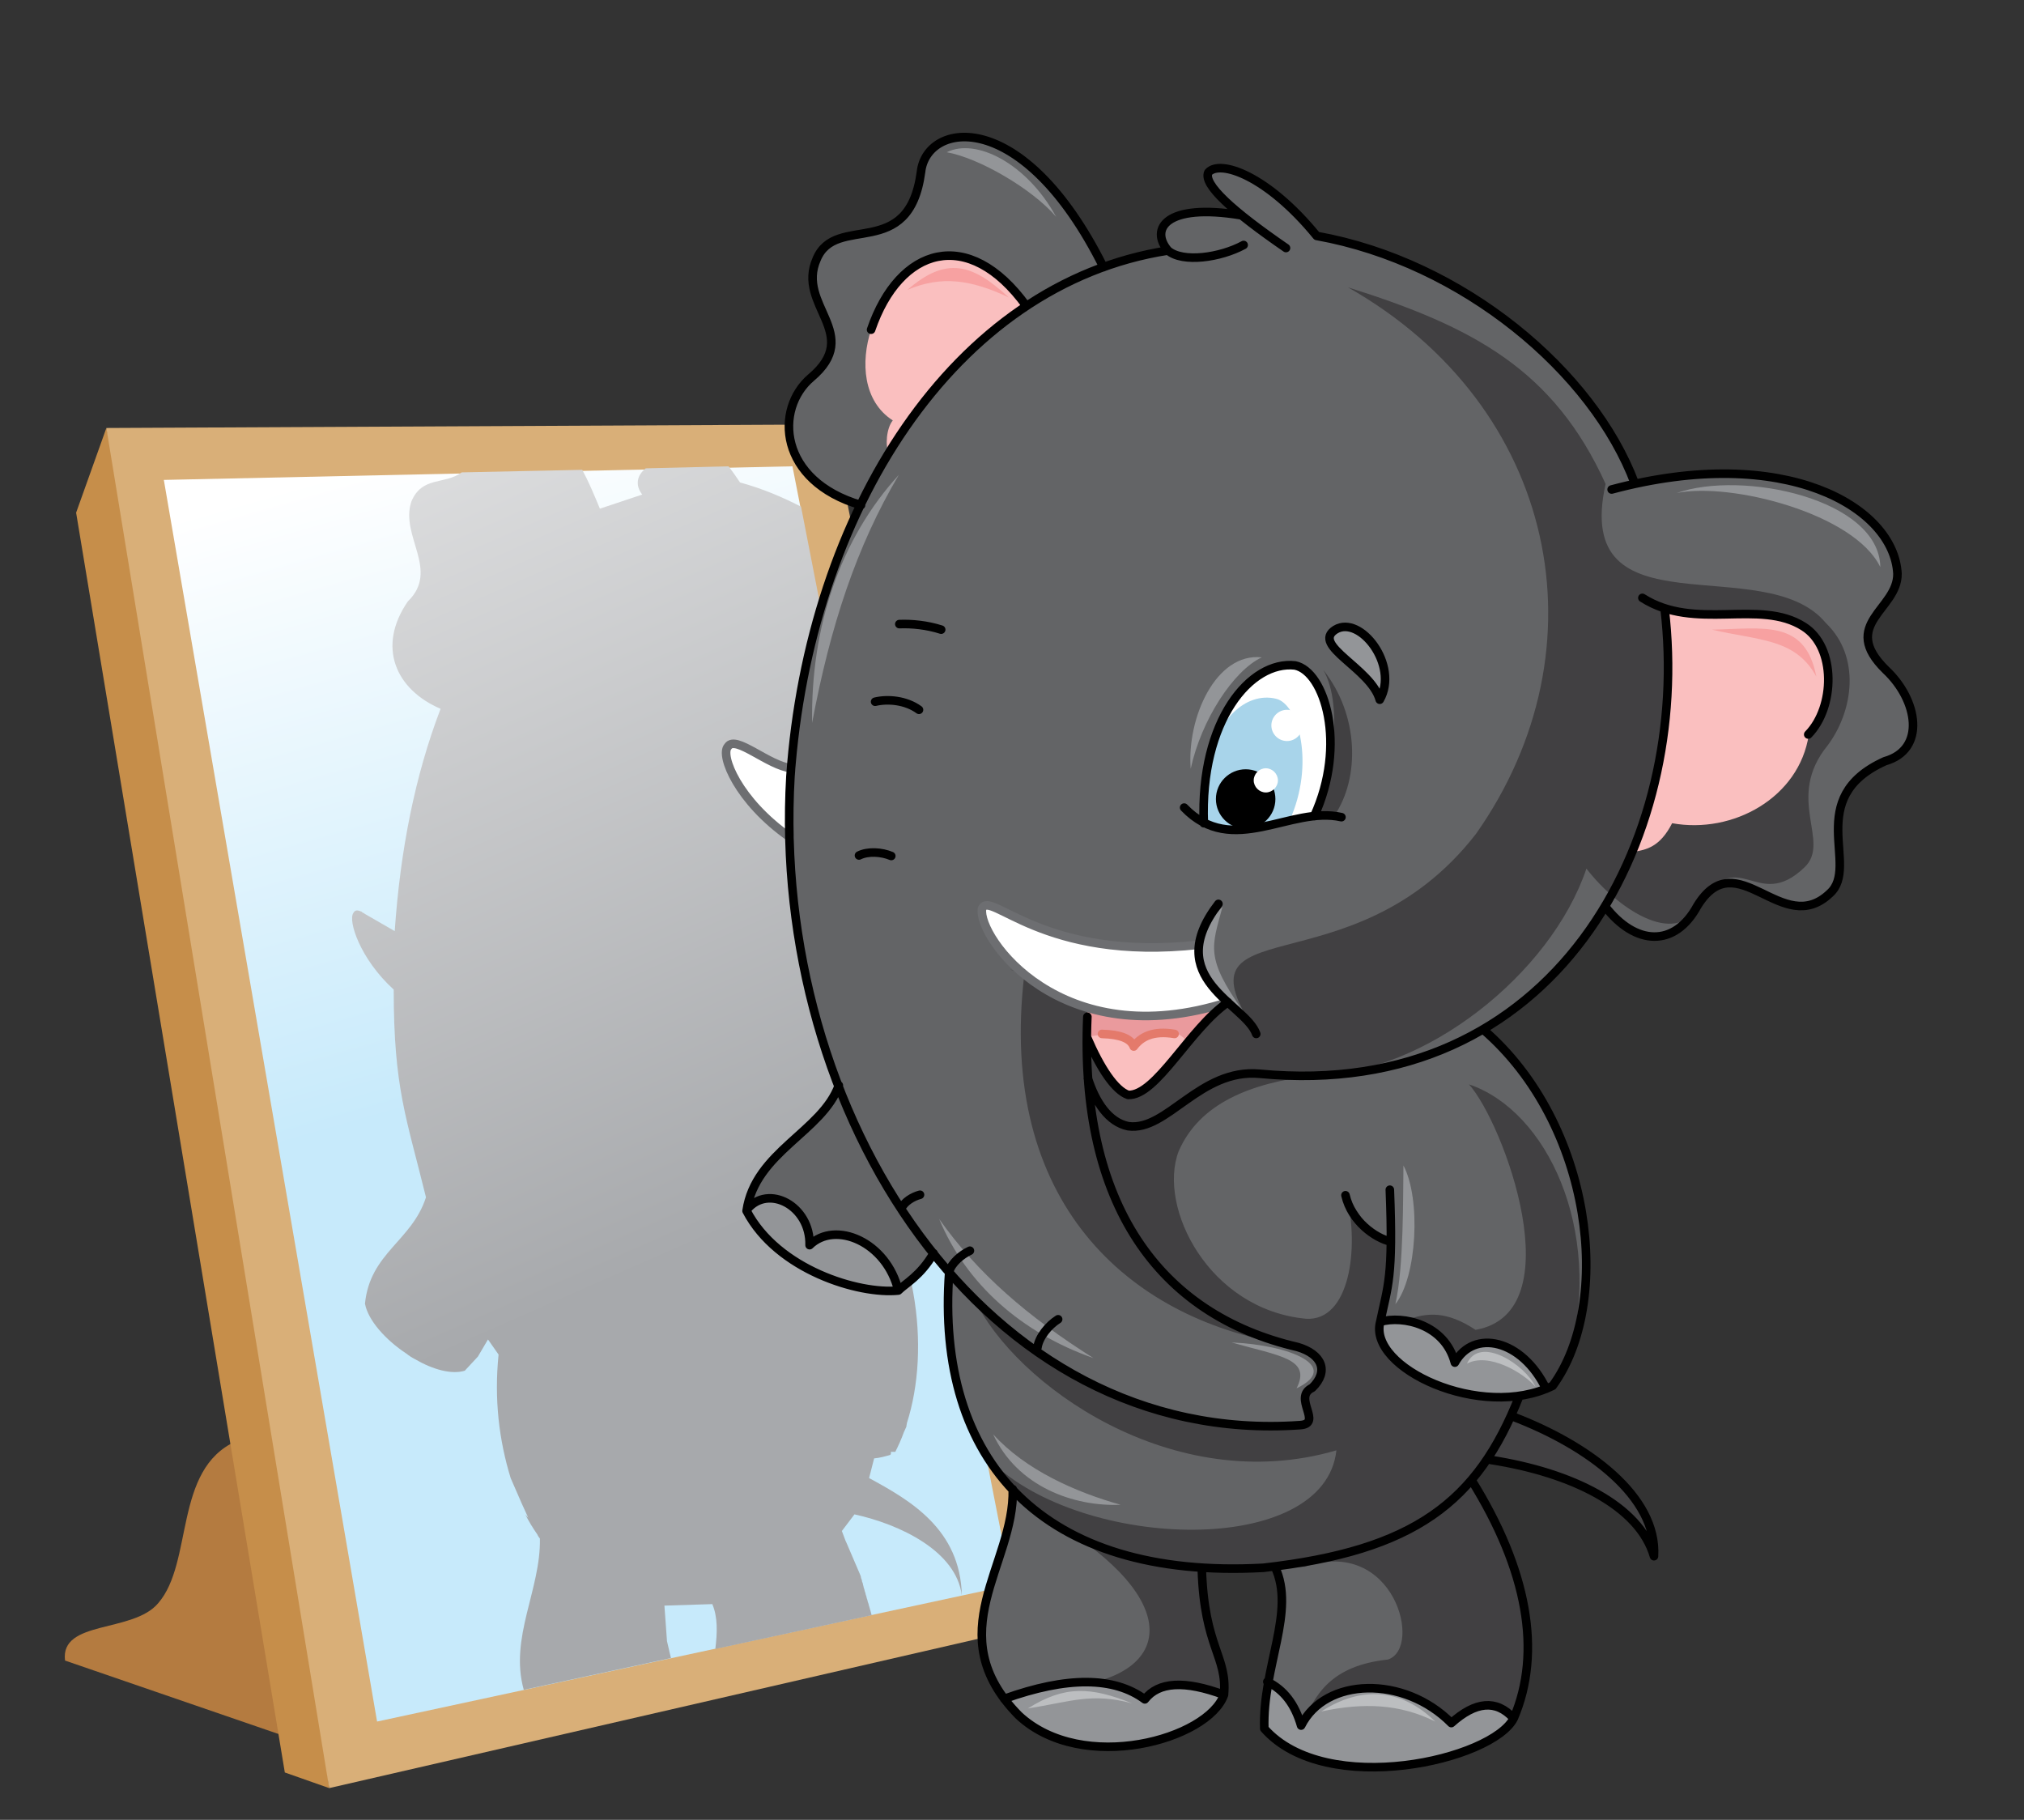 <?xml version="1.0" encoding="utf-8"?>
<!-- Generator: Adobe Illustrator 19.0.0, SVG Export Plug-In . SVG Version: 6.00 Build 0)  -->
<svg version="1.1" id="Layer_1" xmlns="http://www.w3.org/2000/svg" xmlns:xlink="http://www.w3.org/1999/xlink" x="0px" y="0px"
	 viewBox="0 0 401.5 361" style="enable-background:new 0 0 401.5 361;" xml:space="preserve">
<rect x="0" y="0" width="401.5" height="361" fill="#333333" stroke="none"/>
<style type="text/css">
	.st0{fill-rule:evenodd;clip-rule:evenodd;fill:#B47B40;}
	.st1{fill-rule:evenodd;clip-rule:evenodd;fill:#C68E4A;}
	.st2{fill-rule:evenodd;clip-rule:evenodd;fill:#D9AF78;}
	.st3{fill-rule:evenodd;clip-rule:evenodd;fill:url(#SVGID_1_);}
	.st4{fill-rule:evenodd;clip-rule:evenodd;fill:url(#SVGID_2_);}
	.st5{fill-rule:evenodd;clip-rule:evenodd;fill:#636466;}
	.st6{fill-rule:evenodd;clip-rule:evenodd;fill:#414042;}
	.st7{fill-rule:evenodd;clip-rule:evenodd;fill:#FABFBF;}
	.st8{fill-rule:evenodd;clip-rule:evenodd;fill:#EA9A9D;}
	.st9{fill-rule:evenodd;clip-rule:evenodd;fill:#FFFFFF;}
	
		.st10{fill-rule:evenodd;clip-rule:evenodd;fill:none;stroke:#6D6E71;stroke-width:1.701;stroke-linecap:round;stroke-linejoin:round;stroke-miterlimit:22.926;}
	.st11{fill-rule:evenodd;clip-rule:evenodd;fill:#A8D4EA;}
	
		.st12{fill-rule:evenodd;clip-rule:evenodd;fill:none;stroke:#E47A6B;stroke-width:1.701;stroke-linecap:round;stroke-linejoin:round;stroke-miterlimit:22.926;}
	.st13{fill-rule:evenodd;clip-rule:evenodd;}
	
		.st14{fill-rule:evenodd;clip-rule:evenodd;fill:#939598;stroke:#000000;stroke-width:1.701;stroke-linecap:round;stroke-linejoin:round;stroke-miterlimit:22.926;}
	.st15{fill-rule:evenodd;clip-rule:evenodd;fill:#939598;}
	.st16{fill-rule:evenodd;clip-rule:evenodd;fill:#F7A1A1;}
	
		.st17{fill-rule:evenodd;clip-rule:evenodd;fill:none;stroke:#000000;stroke-width:1.701;stroke-linecap:round;stroke-linejoin:round;stroke-miterlimit:22.926;}
	.st18{fill-rule:evenodd;clip-rule:evenodd;fill:#BCBEC0;}
</style>
<path class="st0" d="M31.4,318c7-8.1,3-26.5,15.4-32.1l13.3,30l-3.6,28.5l-43.6-15C11.9,321.3,26.4,324,31.4,318z"/>
<polygon class="st1" points="21.1,84.9 15.1,101.7 56.5,351.6 65.3,354.7 45.8,192.3 "/>
<polygon class="st2" points="21.1,84.9 165,84.2 211.8,321 65.3,354.7 "/>
<linearGradient id="SVGID_1_" gradientUnits="userSpaceOnUse" x1="114.274" y1="210.886" x2="79.827" y2="90.121">
	<stop  offset="0" style="stop-color:#C7EAFB"/>
	<stop  offset="1" style="stop-color:#FFFFFF"/>
</linearGradient>
<polygon class="st3" points="32.5,95.2 157.2,92.5 200.6,314.4 74.8,341.5 "/>
<linearGradient id="SVGID_2_" gradientUnits="userSpaceOnUse" x1="161.033" y1="237.411" x2="50.816" y2="-12.942">
	<stop  offset="0" style="stop-color:#A7A9AC"/>
	<stop  offset="1" style="stop-color:#FFFFFF"/>
</linearGradient>
<path class="st4" d="M181,213.8c-3.8,6.2-8,10.9-12.5,14.6c13.8,17.2,16.1,39.2,11.4,53.9c0,0.2-0.1,0.4-0.1,0.7l-0.5,1.1
	c-0.5,1.4-1.1,2.7-1.7,3.9l0,0h-0.9c0.1,0.3,0,0.5-0.1,0.6c-1,0.3-2.1,0.6-3.2,0.7l-1,3.9c8.1,4.4,18.1,10.1,18.4,23.3
	c-1.1-8.8-12.2-14.1-21.3-16.1l-2.5,3.3c0.1,0.3,0.2,0.5,0.3,0.8c0.1,0.3,0.2,0.5,0.3,0.8c0.1,0.3,0.2,0.5,0.3,0.7
	c0.1,0.2,0.2,0.5,0.3,0.7c0.1,0.2,0.2,0.5,0.3,0.7l0,0c0.1,0.2,0.2,0.5,0.3,0.7l0,0c0.1,0.2,0.2,0.5,0.3,0.7l0,0
	c0.1,0.2,0.2,0.5,0.3,0.7l0,0c0.1,0.2,0.2,0.5,0.3,0.7v0c0.1,0.2,0.2,0.5,0.3,0.7l0,0c0.1,0.2,0.2,0.5,0.3,0.7v0
	c0.1,0.2,0.2,0.5,0.3,0.7v0c0.1,0.2,0.2,0.5,0.2,0.7l0,0c0.1,0.2,0.2,0.5,0.2,0.7l0,0c0.1,0.2,0.2,0.5,0.2,0.7v0
	c0.1,0.2,0.1,0.5,0.2,0.7v0c0.1,0.2,0.1,0.5,0.2,0.7l0,0c0.1,0.2,0.1,0.5,0.2,0.7v0c0.1,0.2,0.1,0.5,0.2,0.7v0
	c0.1,0.2,0.1,0.5,0.2,0.7v0c0.1,0.2,0.1,0.4,0.2,0.7l0,0c0.1,0.2,0.1,0.4,0.2,0.7l0,0c0.1,0.2,0.1,0.4,0.2,0.7v0l0.1,0.4l-31,6.7
	c0.4-3.3,0.5-6.3-0.6-8.9l-9.5,0.3l0,0l0.5,6.9l0,0.1l0.4,1.7c0.1,0.6,0.3,1.2,0.4,1.7l-29.2,6.3c-2.9-10.3,3.4-19.9,3.2-30
	c-0.2-0.3-0.4-0.5-0.5-0.8c-0.9-1.3-1.7-2.6-2.4-4c0.2,0.2,0.4,0.5,0.6,0.7c-0.7-1.5-1.7-3.7-3.5-7.9c-2.3-7.5-3.3-15.6-2.4-24.5
	l-2.1-3l-2,3.4l-2.6,2.8l0,0c-2.6,0.8-6.3-0.2-9.9-2.3c-0.6-0.3-1.2-0.7-1.7-1.1c-4.1-2.7-7.6-6.6-8.2-9.9
	c1-10.1,9.3-12.4,12.1-21.1c-3.9-15.9-6.4-21.6-6.4-41.2c-6.7-6.1-9.1-13.7-8-15.2c0.3-0.6,0.8-0.6,1.5-0.3c0.1,0,0.2,0.1,0.3,0.2
	l0,0c0.2,0.1,0.4,0.2,0.5,0.3l5.9,3.4l0,0c1.1-16,4-30.8,9.1-44.1c-8.9-3.8-12.7-12.3-6.5-21.3c6.4-6.2-1.6-13,0.7-19.8
	c2.1-5.1,6.6-3.3,10-5.8l23.9-0.5c1.2,2.2,2.3,4.8,3.5,7.7l8.4-2.8c-1.5-1.9-1-3.9,0.7-5.2l16.4-0.4c0.8,1,1.5,2,2.3,3.2
	c4.4,1.2,8.4,2.9,12.1,4.8L181,213.8L181,213.8z M215.5,140.1c4.7,3.1,7.1,7.7,7,12.1c0,0.4,0,0.8-0.1,1.1L215.5,140.1z"/>
<path class="st5" d="M318.4,179.8c-7.1,10.9-15.3,18.7-24.2,24.4c23.8,23.3,25.1,53.7,13.8,70.7h-5.9l-2,6.1l-4.4,8.6l-3.8,4
	c11.5,19.3,14.3,35,8.4,47.2c-5.5,8.7-35.8,15.5-49.5,2.1c-0.8-12.7,6.5-24.3,2.1-32.1l-14.3,0.5c-0.9,9,5.1,16.6,4.4,24.9
	c-2,6.8-27.9,17.6-40.7,4.1c-15.9-15.9-0.8-29.9-1.2-44.9c-2.9-3.4-2.9-3.4-8.9-14.2c-3.4-8.9-5-18.5-3.7-29.1l-3.2-3.6l-3.1,4.1
	l-3.9,3.3c-13.1,0.2-22.6-4.8-30.1-15.8c1.6-12,14.1-14.7,18.4-25.1c-5.9-18.9-9.8-25.6-9.8-48.9c-14.4-11.7-14.1-20.2-9.5-18.2
	l9.9,4.4c1.6-19,6-36.6,13.8-52.4c-13.5-4.6-19.3-14.6-9.9-25.3c9.8-7.3-2.4-15.4,1.1-23.5c4.8-9.1,18.2,0.5,20.7-17.3
	c0.7-9,19-14.7,36.2,18.9l12.8-3.3c-5-5,4.7-10.2,14.5-7c-14.4-11.7-1-14.2,15,4.2c33.5,7.4,52.8,26.4,63.1,49.1
	c34.3-6,52.4,6,52.1,17.8c0.1,7.1-11.6,10-2.3,19.1c6.4,6,8,15.8-0.2,18.1c-16.2,7.3-4.9,20.8-10.9,26.2
	c-9.5,9.1-18.4-10.3-26.3,2.5C332.3,188,324.5,187.5,318.4,179.8z"/>
<path class="st6" d="M314.7,172.3c-7.1,21-32.1,40.7-53.8,41c-12.9,1.5-23,5.6-27.1,15.1c-4.2,11.1,6,31.4,25.3,33.2
	c8.6,0.5,10.6-13.9,8-24.5l4.6,7l4.3,2.2l-2.1,15.9l4.8-0.2c4.4-1.8,8.4-1.9,14,1.8c19.5-3.4,5.6-41-1.3-48.7
	c15.4,5.2,26.6,28.6,20,54l-3.3,5.9h-5.9l-2,6.1c12.3,5.3,27.6,12,28,27.7c-1.7-10.5-18.6-16.7-32.4-19.1l-3.8,4
	c11.5,19.3,14.3,35,8.4,47.2c-5.5,8.7-28.3,14.9-42.1,1.5c2.4-6.3,5.8-12,17-13.2c7-2.2,1.3-24.5-16.5-18.4l-20.3,0.5l0.8,8.2
	l3.4,12.3l0.2,4.3c-3.6,8.8-20.3,7.6-36.6-1.3c23.3,0.2,30.2-13.2,9.1-28.7c-8.9-5.1-15.2-10.6-18.9-16.3
	c18.3,17.9,66.3,19.2,68.6-2.1c-32.4,9.5-63.9-13.1-71.9-30.2c28.9,26.1,49.9,24.9,64.8,25.2l1.8-1.1l-0.7-4.6l1.4-1.6
	c2.9-4.8,1-7.7-5.7-8.8c-30.9-5.1-57-28.1-51.6-73.4c-13.5-4.6,26.7,11,36.1,0.4l10.1,11.5c-17.7-26.2,18.5-7.6,43.4-39.7
	c25.9-36.8,16.2-84.8-25.4-108.4c24.8,7.8,40.8,16.3,51.1,39c-6.7,30.2,31.6,12.9,43.7,27.6c6.9,6.6,5.5,17.3,0.4,24.2
	c-8.7,10.6,0.8,19.2-4.7,24.3c-9.5,9.1-13.1-5.2-21,7.6C332.3,188,320.7,180.1,314.7,172.3z"/>
<polygon class="st7" points="241.9,199.3 218.5,198.4 215.8,200.3 215.6,205.7 220.9,215 223.8,217.2 227,216.1 229.5,214 "/>
<path class="st8" d="M241.9,199.3l-23.4-0.9l-2.7,1.9l-0.2,5.4l0,0c6-1.1,9.1-0.5,9.3,1.8c3.9-3.9,7.5-4.2,10.7-0.9L241.9,199.3z"/>
<path class="st7" d="M358.8,145.8c-1.9,12.4-15,19.7-27.1,17.5c-2.4,4.7-5.1,5.3-7.8,5.7c6.1-16.5,8.3-32.6,6.4-48.3
	c10.4,2.6,18.8-2,27.6,3.7C364.3,128.5,364.1,140.3,358.8,145.8z"/>
<path class="st9" d="M238.8,163.2c7.9,4,14.6-0.9,21.9-1.3c6.5-14.2,2.1-28.7-3.8-29.9C248.1,131,238,142.8,238.8,163.2z"/>
<path class="st9" d="M156.7,166.2l0.3-13.8c-4.6-0.5-11.1-6.7-12.6-4.3C142.8,149.9,146.4,158.9,156.7,166.2z"/>
<path class="st9" d="M243.6,198.8c-4.3-2.9-6.2-6.7-5.7-11.4c-31.2,3.5-41.6-11.1-43.1-7.1C193.9,185.8,210.4,209.5,243.6,198.8z"/>
<path class="st10" d="M237.9,187.4c-31.2,3.5-41.6-11.1-43.1-7.1c-0.9,5.5,15.6,29.2,48.8,18.5"/>
<path class="st10" d="M157,152.4c-4.6-0.5-11.1-6.7-12.6-4.3c-1.6,1.7,2,10.8,12.3,18"/>
<path class="st11" d="M239.3,153.4l-0.5,9.8c6.4,3.7,11.3-0.3,17-0.4c5.1-11.2,1.8-23.2-2.7-24.2
	C247.2,137.2,240.8,142.7,239.3,153.4z"/>
<path class="st12" d="M233,205.1c-4.2-0.7-6.6,0.5-8.1,2.5c-0.6-1.6-2.7-2.4-6.3-2.5"/>
<path class="st13" d="M247.1,164.4c3.2,0,5.9-2.6,5.9-5.9c0-3.2-2.6-5.9-5.9-5.9c-3.2,0-5.9,2.6-5.9,5.9
	C241.2,161.8,243.9,164.4,247.1,164.4z"/>
<path class="st9" d="M251.1,157.2c1.3,0,2.4-1.1,2.4-2.4s-1.1-2.4-2.4-2.4c-1.3,0-2.4,1.1-2.4,2.4S249.8,157.2,251.1,157.2z"/>
<path class="st9" d="M255.3,147c1.7,0,3.1-1.4,3.1-3.1c0-1.7-1.4-3.1-3.1-3.1s-3.1,1.4-3.1,3.1C252.2,145.6,253.6,147,255.3,147z"/>
<path class="st14" d="M273.7,138.8c-1.7-6.2-13.7-10.8-8.8-13.9C269.8,121.9,277.6,132,273.7,138.8z"/>
<path class="st7" d="M203.6,60.7c-12,8-21.2,18.8-27.3,29.2c-0.7-1.4-0.5-4.9,0.8-6.5c-5.9-3.8-6.4-11.6-4.3-18
	C178.4,49,192.1,44.9,203.6,60.7z"/>
<path class="st15" d="M148,240.2c1.9,7.8,20.9,18.1,30.1,15.8c-2.3-9.6-12.5-14-17.6-9C159.6,237,152.3,235.1,148,240.2L148,240.2z
	 M199.2,337c13.5-3.7,23.3-4.2,27.9,0.1c4.2-3.7,9.3-4.5,15.7-0.9C234,350.3,205.6,350.2,199.2,337L199.2,337z M251.5,333.6
	l-0.8,9.3c11.6,13.4,46.1,6.7,49.5-2.1c-3.4-3.7-7.5-3.3-12.3,1c-9.4-9.5-25-9.1-29.8,0.5C256.9,338.1,254.7,335.2,251.5,333.6
	L251.5,333.6z M306.5,275.6c-13.6,3.5-34.6-1.2-32.7-13.4c4.5-1.3,12.9,0.9,14.8,8.1C294.3,260.1,308.4,274.4,306.5,275.6z"/>
<path class="st15" d="M278.4,231.2c3.5,6.6,2.7,22.1-1.6,27.5C278.5,251.2,278.3,237.3,278.4,231.2L278.4,231.2z M257.2,275.4
	c8.9-4.3-1.2-8.6-12.9-9.1C253.8,269,260.2,269.5,257.2,275.4L257.2,275.4z M242.5,179.9c-2.1,7.9-3.5,10,4.1,20.7
	C237.6,193.4,234.1,188,242.5,179.9L242.5,179.9z M236.2,152.5c2.1-9.7,8.5-19.5,14.1-22.1C241.2,129.4,235.4,142.4,236.2,152.5
	L236.2,152.5z M178.3,94.2c-8.4,14.2-13.6,30-17.2,49.2C160.8,124.5,166.6,107,178.3,94.2L178.3,94.2z M209.5,43
	c-4.8-5.6-15.4-11.7-21.7-12.8C193.6,27.3,203.7,32.4,209.5,43L209.5,43z M373,112.5c-5.1-10.6-29.6-16.9-40.4-14.7
	C345.7,93.2,372.8,99,373,112.5L373,112.5z M186.3,241.8c7.6,10.8,17.6,19.4,30.6,27.6C202.7,264.4,191.7,254.8,186.3,241.8
	L186.3,241.8z M197,284.5c6.4,7.1,16.4,11.5,25.3,14C213,298.9,201.8,294.9,197,284.5z"/>
<path class="st16" d="M200.1,59c-7.4-3.5-13.3-4.4-20.1-1.5C187.7,50.8,192.9,52.3,200.1,59z"/>
<path class="st16" d="M360.3,134.2c-4.2-7.6-11.3-7.1-20.7-9.3C349.8,124.7,358.1,122.8,360.3,134.2z"/>
<path class="st6" d="M262.5,132.9c4.2,7.1,1.6,23-1.8,28.9l4,0C269.8,154.3,269.6,141.8,262.5,132.9z"/>
<path class="st17" d="M242.8,336.2c-7.8-2.9-13-2.6-15.7,0.9c-6.1-4.5-15.4-4.6-27.9-0.1 M243.6,198.8c-7.6,5.2-14.2,18.6-19.8,18.4
	c-2.6-0.9-5.5-5.2-8.2-11.5 M300.2,340.8c-3.4-3.7-7.5-3.3-12.3,1c-9.4-9.5-25-9.1-29.8,0.5c-1.2-4.2-3.4-7.1-6.7-8.7 M178.2,256
	c-2.3-9.6-12.5-14-17.6-9c0.2-7.8-8.2-12.2-12.4-7.1 M234.9,160.2c9.6,10,21.1-0.4,31.2,1.9 M260.7,161.9
	c6.5-14.2,2.1-28.7-3.8-29.9c-8.8-1-18.9,10.9-18.1,31.3 M231.7,49.7c-3.6-4.2-0.6-9.5,14.5-7 M325.8,118.6
	c10.5,6.7,23.2,0.1,32,5.7c6.5,4.1,6.2,16,0.9,21.4 M275.9,246.3c-3.1-0.7-7.8-4-9-9.2 M294.2,204.2C316,223,320,258.5,308,274.9
	c-14.2,7-36.7-3.6-34.2-12.7c1.5-7.2,2.6-8.7,1.9-26.2 M273.8,262.2c4.5-1.3,12.8,0.5,14.8,8.1c3.7-6.7,13.3-4.7,18.1,5.2 M218.9,53
	c-16-32.1-35.1-28.9-36.2-18.9c-2.4,17.9-16.9,8.1-20.7,17.3c-4.1,9.2,9.2,14.8-1.1,23.5c-7.3,6.2-6.5,20.5,9.9,25.3 M172.8,65.4
	c5.6-16.4,19.3-20.6,30.8-4.7 M246.7,48.6c-4.6,2.5-12.1,3.6-15,1.1c-42.6,6.6-71.2,52-74.9,104.3c-3.9,66.9,38.5,133.1,101.1,128.7
	c4.6-0.3-1.6-5.5,2.4-7.4c3.4-3.3,1.9-6.7-2.9-8.1c-27.6-6.4-43.3-28.5-41.7-65.5 M255.1,49.2c-10.6-7.3-16.5-12.6-15.4-15
	c2.3-2.6,11.7,0.6,21.5,12.6c29,5.2,54.8,26.9,63.1,49.1 M330.2,120.7c5.5,46-21.7,97.9-80.3,92.3c-11.9-1.1-18.4,11.5-26.1,10.4
	c-3.9-0.8-6.5-4.8-8-9.5 M319.7,97.1c34.4-9.2,56,3.5,56.7,16.7c0.1,7.1-11.6,10-2.3,19.1c6.4,6,8,15.8-0.2,18.1
	c-16.2,7.3-4.9,20.8-10.9,26.2c-9.5,9.1-18.4-10.3-26.3,2.5c-4.5,8.3-12.3,7.9-18.3,0.1 M241.7,179.3c-11.4,14.8,5.4,19.8,7.5,25.8
	 M182.5,237c-1.5,0.4-3.1,1.4-3.7,2.7 M176.8,169.8c-1.9-0.8-4.6-1-6.4-0.1 M186.7,124.9c-2.8-0.9-5.8-1.2-8.3-1.1 M182.3,140.8
	c-2.6-1.9-6.2-2.2-8.7-1.6 M209.9,261.7c-1.9,1.2-3.8,3.5-4.1,5.6 M192.4,248.1c-1.7,0.8-3.6,2.4-4.1,4.1 M185.2,248.6
	c-2.6,4.5-5.6,6-7,7.4c-7.8,0.8-24-4.1-30.1-15.8c1.7-11.7,15-15.7,18.3-24.9 M301.4,276.9c-8.3,21.1-20.8,30.7-50.8,34.1
	c-43.8,2.4-65.1-21.1-62.3-58.8 M300.1,281c15,5.7,28.7,15.9,28,27.7c-2.9-10-16.3-16.6-32.4-19.1 M291.9,293.6
	c11.1,17.8,14,34.1,8.4,47.2c-4.1,8.3-37.2,16-49.5,2.1c-0.4-12.2,6.3-23.3,2.1-32.1 M238.4,311.3c0.5,15.6,5.1,17.2,4.4,24.9
	c-3.1,8.8-28,15.9-40.7,4.1c-16-16.2-0.8-29.9-1.2-44.9"/>
<path class="st18" d="M304.6,275.1c-2.4-2.8-9.3-6.9-13.6-4.6C293.6,264.8,302.6,270.8,304.6,275.1L304.6,275.1z M224.6,337.9
	c-8.1-2.2-12.3-0.3-20.7,1C211.2,334.3,216.4,334.6,224.6,337.9L224.6,337.9z M284.7,341.5c-7-3.5-14.2-3.8-22.6-2
	C270,334.4,278,334.9,284.7,341.5z"/>
</svg>
